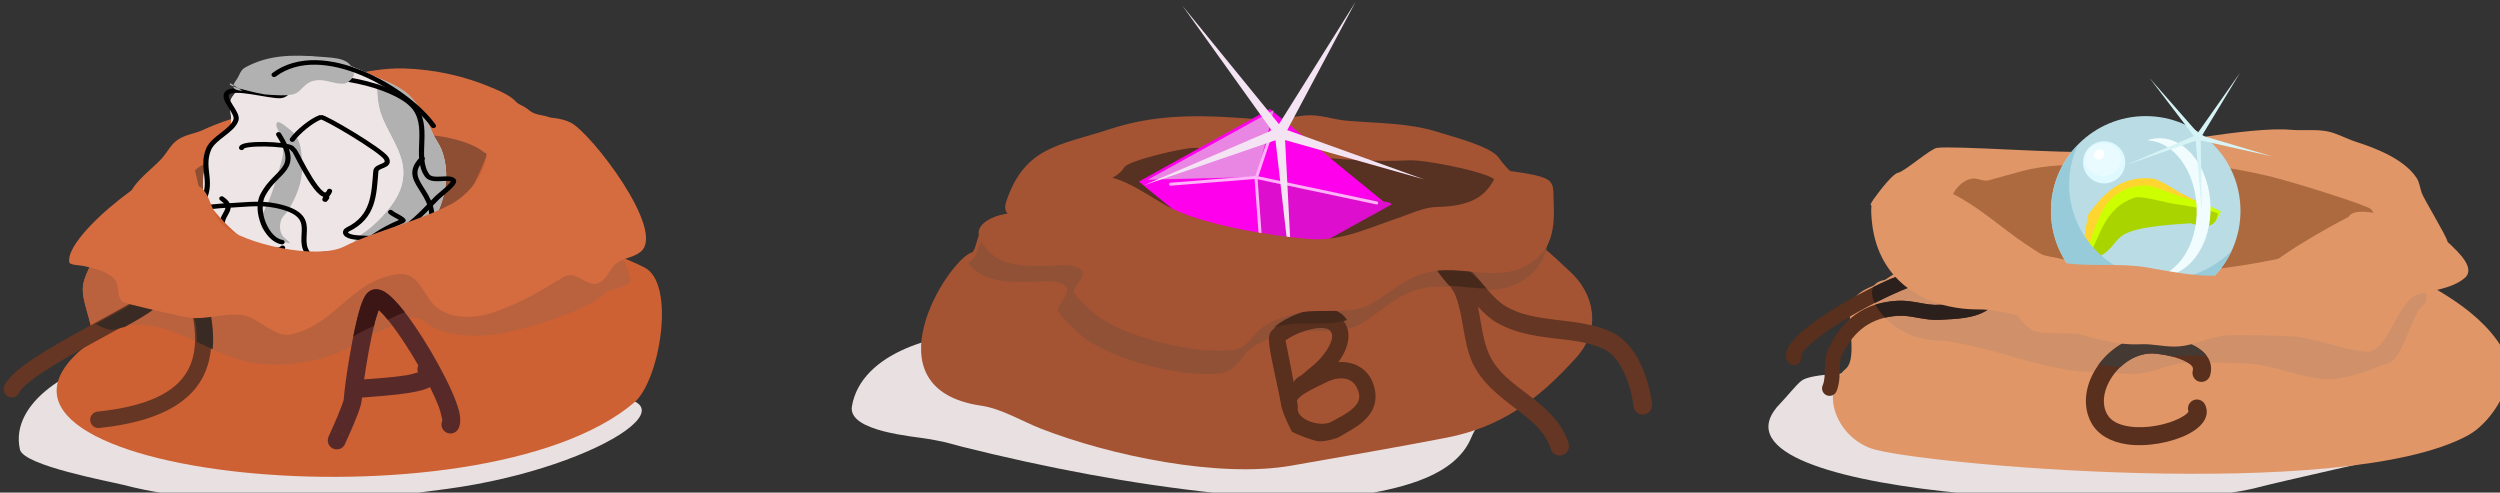 <?xml version="1.0" encoding="UTF-8" standalone="no"?>
<!-- Created with Inkscape (http://www.inkscape.org/) -->

<svg
   width="220.48mm"
   height="43.443mm"
   viewBox="0 0 220.48 43.443"
   version="1.1"
   id="svg2136"
   inkscape:version="1.1.1 (3bf5ae0d25, 2021-09-20)"
   sodipodi:docname="2022-CH-14_explanation3.svg"
   xmlns:inkscape="http://www.inkscape.org/namespaces/inkscape"
   xmlns:sodipodi="http://sodipodi.sourceforge.net/DTD/sodipodi-0.dtd"
   xmlns="http://www.w3.org/2000/svg"
   xmlns:svg="http://www.w3.org/2000/svg">
  <rect x="0" y="0" width="220.48" height="43.443" fill="#333333" stroke="none"/>
  <sodipodi:namedview
     id="namedview2138"
     pagecolor="#ffffff"
     bordercolor="#666666"
     borderopacity="1.0"
     inkscape:pageshadow="2"
     inkscape:pageopacity="0.0"
     inkscape:pagecheckerboard="0"
     inkscape:document-units="mm"
     showgrid="false"
     fit-margin-top="0"
     fit-margin-left="0"
     fit-margin-right="0"
     fit-margin-bottom="0"
     inkscape:zoom="1.3273709"
     inkscape:cx="248.23506"
     inkscape:cy="-89.274219"
     inkscape:window-width="1920"
     inkscape:window-height="1137"
     inkscape:window-x="-8"
     inkscape:window-y="-8"
     inkscape:window-maximized="1"
     inkscape:current-layer="g1695"
     inkscape:snap-global="false" />
  <defs
     id="defs2133">
    <clipPath
       id="_clip1">
      <path
         d="m 935.108,1259.65 c 6.187,4.98 28.699,-17.26 38.665,19.4 -2.172,2.54 -7.04,2.47 -8.322,3.75 -6.054,6.06 -27.005,12.32 -35.626,13.76 -6.526,1.09 -17.974,1.07 -23.633,-3.18 -3.897,-2.92 -5.056,-2.99 -11.106,0.03 -3.161,1.58 -8.859,3.7 -12.383,6.05 -8.929,5.95 -22.839,8.15 -33.12,7 -16.523,-1.83 -30.402,-17.49 -47.971,-11.64 -2.446,0.82 -5.67,-1.48 -8.033,-2.32 -0.933,-4.03 -2.821,-8.57 -2.196,-12.32 0.753,-4.52 5.086,-11.62 10.024,-18.1 4.975,2.37 9.732,5.58 15.02,6.64 6.29,1.26 13.37,-1.56 19.4,-0.35 4.332,0.87 7.989,3.69 12.345,4.23 2.052,0.26 4.256,-0.58 6.433,-1.35 16.433,8.04 35.48,7.12 50.675,-4.71 2.943,-0.38 5.893,-0.72 8.853,-0.99 5.604,-0.51 13.177,-3.21 20.975,-5.9 z"
         id="path529" />
    </clipPath>
    <clipPath
       id="_clip2">
      <path
         d="m 1181.88,1435.71 c 0.11,-4.41 -0.77,-9.13 -2.04,-13.93 -0.4,-1.46 0.48,-2.96 1.94,-3.35 1.47,-0.39 2.97,0.48 3.36,1.94 1.64,6.16 2.56,12.23 2.03,17.81 -1.76,-0.81 -3.53,-1.65 -5.29,-2.47 z m -33.69,-5.89 c 5.37,-2.93 10.31,-5.6 13.58,-7.62 1.14,-0.71 2.29,-1.58 2.78,-1.97 0.22,-0.67 0.7,-1.25 1.37,-1.6 1.35,-0.69 3,-0.14 3.69,1.21 0.4,0.78 0.54,1.77 -0.05,2.91 -0.44,0.85 -2.12,2.39 -4.91,4.11 -1.8,1.12 -4.13,2.44 -6.75,3.9 -1.01,0.2 -2.02,0.47 -3.05,0.81 -2,0.67 -4.51,-0.75 -6.66,-1.75 z"
         id="path546" />
    </clipPath>
    <clipPath
       id="_clip3">
      <path
         d="m 869.793,1304.92 c 5.248,-4.35 13.27,-11.03 16.88,-14.28 0.742,-1.1 1.453,-1.87 2.039,-2.29 0.781,-0.57 1.535,-0.75 2.169,-0.75 0.755,0.02 1.272,0.31 1.643,0.65 0.38,0.34 0.656,0.77 0.776,1.33 0.076,0.36 0.132,0.89 -0.156,1.54 -0.059,0.14 -0.346,0.65 -1.021,1.3 -0.312,0.3 -0.765,0.72 -1.331,1.24 -0.401,0.62 -0.891,1.43 -1.349,2.3 -2.39,1.08 -4.871,2.26 -6.74,3.5 -3.663,2.44 -8.164,4.25 -12.91,5.46 z"
         id="path567" />
    </clipPath>
    <clipPath
       id="clipPath2103">
      <path
         d="m 935.108,1259.65 c 6.187,4.98 28.699,-17.26 38.665,19.4 -2.172,2.54 -7.04,2.47 -8.322,3.75 -6.054,6.06 -27.005,12.32 -35.626,13.76 -6.526,1.09 -17.974,1.07 -23.633,-3.18 -3.897,-2.92 -5.056,-2.99 -11.106,0.03 -3.161,1.58 -8.859,3.7 -12.383,6.05 -8.929,5.95 -22.839,8.15 -33.12,7 -16.523,-1.83 -30.402,-17.49 -47.971,-11.64 -2.446,0.82 -5.67,-1.48 -8.033,-2.32 -0.933,-4.03 -2.821,-8.57 -2.196,-12.32 0.753,-4.52 5.086,-11.62 10.024,-18.1 4.975,2.37 9.732,5.58 15.02,6.64 6.29,1.26 13.37,-1.56 19.4,-0.35 4.332,0.87 7.989,3.69 12.345,4.23 2.052,0.26 4.256,-0.58 6.433,-1.35 16.433,8.04 35.48,7.12 50.675,-4.71 2.943,-0.38 5.893,-0.72 8.853,-0.99 5.604,-0.51 13.177,-3.21 20.975,-5.9 z"
         id="path2101" />
    </clipPath>
    <clipPath
       id="clipPath2127">
      <path
         d="m 869.793,1304.92 c 5.248,-4.35 13.27,-11.03 16.88,-14.28 0.742,-1.1 1.453,-1.87 2.039,-2.29 0.781,-0.57 1.535,-0.75 2.169,-0.75 0.755,0.02 1.272,0.31 1.643,0.65 0.38,0.34 0.656,0.77 0.776,1.33 0.076,0.36 0.132,0.89 -0.156,1.54 -0.059,0.14 -0.346,0.65 -1.021,1.3 -0.312,0.3 -0.765,0.72 -1.331,1.24 -0.401,0.62 -0.891,1.43 -1.349,2.3 -2.39,1.08 -4.871,2.26 -6.74,3.5 -3.663,2.44 -8.164,4.25 -12.91,5.46 z"
         id="path2125" />
    </clipPath>
    <clipPath
       id="_clip1-2">
      <path
         d="m 935.108,1259.65 c 6.187,4.98 28.699,-17.26 38.665,19.4 -2.172,2.54 -7.04,2.47 -8.322,3.75 -6.054,6.06 -27.005,12.32 -35.626,13.76 -6.526,1.09 -17.974,1.07 -23.633,-3.18 -3.897,-2.92 -5.056,-2.99 -11.106,0.03 -3.161,1.58 -8.859,3.7 -12.383,6.05 -8.929,5.95 -22.839,8.15 -33.12,7 -16.523,-1.83 -30.402,-17.49 -47.971,-11.64 -2.446,0.82 -5.67,-1.48 -8.033,-2.32 -0.933,-4.03 -2.821,-8.57 -2.196,-12.32 0.753,-4.52 5.086,-11.62 10.024,-18.1 4.975,2.37 9.732,5.58 15.02,6.64 6.29,1.26 13.37,-1.56 19.4,-0.35 4.332,0.87 7.989,3.69 12.345,4.23 2.052,0.26 4.256,-0.58 6.433,-1.35 16.433,8.04 35.48,7.12 50.675,-4.71 2.943,-0.38 5.893,-0.72 8.853,-0.99 5.604,-0.51 13.177,-3.21 20.975,-5.9 z"
         id="path2691" />
    </clipPath>
    <clipPath
       id="_clip2-9">
      <path
         d="m 1181.88,1435.71 c 0.11,-4.41 -0.77,-9.13 -2.04,-13.93 -0.4,-1.46 0.48,-2.96 1.94,-3.35 1.47,-0.39 2.97,0.48 3.36,1.94 1.64,6.16 2.56,12.23 2.03,17.81 -1.76,-0.81 -3.53,-1.65 -5.29,-2.47 z m -33.69,-5.89 c 5.37,-2.93 10.31,-5.6 13.58,-7.62 1.14,-0.71 2.29,-1.58 2.78,-1.97 0.22,-0.67 0.7,-1.25 1.37,-1.6 1.35,-0.69 3,-0.14 3.69,1.21 0.4,0.78 0.54,1.77 -0.05,2.91 -0.44,0.85 -2.12,2.39 -4.91,4.11 -1.8,1.12 -4.13,2.44 -6.75,3.9 -1.01,0.2 -2.02,0.47 -3.05,0.81 -2,0.67 -4.51,-0.75 -6.66,-1.75 z"
         id="path2712" />
    </clipPath>
  </defs>
  <g
     inkscape:label="Ebene 1"
     inkscape:groupmode="layer"
     id="layer1"
     transform="translate(32.502,-3.394)">
    <g
       clip-path="url(#_clip1)"
       id="g536"
       transform="matrix(0.265,0,0,0.265,-234.883,-310.741)"
       style="clip-rule:evenodd;fill-rule:evenodd;stroke-linecap:round;stroke-linejoin:round;stroke-miterlimit:1.5" />
    <g
       clip-path="url(#_clip3)"
       id="g574"
       transform="matrix(0.265,0,0,0.265,-234.883,-310.741)"
       style="clip-rule:evenodd;fill-rule:evenodd;stroke-linecap:round;stroke-linejoin:round;stroke-miterlimit:1.5">
      <g
         transform="translate(914.58,502.466)"
         id="g572" />
    </g>
    <g
       id="g2072"
       transform="translate(42.197,-140.479)">
      <g
         transform="matrix(0.3,0,0,0.3,-290.086,-258.846)"
         id="g2464"
         style="clip-rule:evenodd;fill-rule:evenodd;stroke-linecap:round;stroke-linejoin:round;stroke-miterlimit:1.5">
        <path
           d="m 1157.4,1464.2 c 0.5,-0.21 2.06,-0.83 2.58,-1.18 1.19,-0.79 -2.88,0.61 -4.05,1.45 -2.8,1.99 -4.15,3.42 -5.5,6.65 -4.65,11.16 -20.15,14.59 -30.97,16.5 -14.35,2.53 -29.61,1.25 -43.98,-0.29 -25.24,-2.7 -50.06,-7.45 -74.67,-13.6 -1.838,-0.46 -3.65,-1.03 -5.498,-1.45 -1.531,-0.35 -3.087,-0.58 -4.63,-0.87 -3.871,-0.72 -23.524,-2.11 -22.284,-9.55 2.672,-16.03 25.989,-22.06 39.652,-21.41 32.65,1.55 65.43,4.58 97.81,8.39 11.9,1.4 23.52,-1.65 35.31,-0.58 6.22,0.57 14.29,1.09 19.1,5.21 1.12,0.96 4.42,2.95 3.76,4.92 -0.81,2.45 -3.69,4.56 -5.5,6.37 z"
           style="fill:#e9e1e1"
           id="path2462" />
      </g>
      <g
         transform="matrix(0.3,0,0,0.334,-295.264,-304.685)"
         id="g2468"
         style="clip-rule:evenodd;fill-rule:evenodd;stroke-linecap:round;stroke-linejoin:round;stroke-miterlimit:1.5">
        <path
           d="m 1180.7,1405.37 c 2.17,-0.48 4.96,0.83 7.68,2.66 3.16,2.12 6.23,4.94 8.15,6.47 7.57,6.06 9.45,15.51 2.13,22.83 -11.67,11.67 -22.6,18.47 -38,21.19 -13.26,2.34 -32.6,5.33 -45.84,7.42 -21.28,3.36 -53.27,-2.65 -73.52,-9.74 -5.77,-2.02 -11.59,-5.29 -17.65,-6.09 -33.938,-4.44 -9.82,-38.38 -2.74,-40.48 1.15,-0.34 1.54,-4.42 2.43,-4.87 2.8,-1.39 8.13,-0.3 11.27,-0.3 -0.21,5.81 128.43,4.82 146.09,0.91 z"
           style="fill:#a55433"
           id="path2466" />
      </g>
      <g
         transform="matrix(0.307,0,0,0.326,-302.143,-293.045)"
         id="g2472"
         style="clip-rule:evenodd;fill-rule:evenodd;stroke-linecap:round;stroke-linejoin:round;stroke-miterlimit:1.5">
        <path
           d="m 1018.98,1411.39 c 0.72,-0.51 1.39,-1.08 1.93,-1.76 0.75,-0.93 1.54,-4.42 2.43,-4.87 2.8,-1.39 8.13,-0.3 11.27,-0.3 -0.12,3.23 39.69,4.36 78.05,4.05 0.46,0.04 0.91,0.08 1.34,0.11 2.22,0.17 4.35,0.08 6.43,-0.19 27.69,-0.37 53.11,-1.47 60.27,-3.06 1.38,-0.3 3,0.11 4.7,0.92 -0.83,4.1 -2.63,6.49 -5.04,8.42 -10.07,8.05 -21.65,0.68 -32.57,3.96 -6.53,1.95 -10.12,5.86 -15.83,9.13 -5.94,3.39 -15.53,0.91 -22.22,2.74 -3.06,0.83 -6.85,2.11 -9.43,3.95 -3.1,2.21 -4.36,6.1 -8.53,6.7 -10.48,1.5 -31.38,-3.45 -40.17,-10.05 -1.46,-1.09 -5.93,-5.14 -6.7,-6.69 -0.78,-1.56 3.91,-4.92 2.13,-6.7 -2.23,-2.23 -8.23,-1.21 -10.96,-1.21 -7.34,0 -13.24,-0.39 -17.1,-5.15 z"
           style="fill:#915137"
           id="path2470" />
      </g>
      <g
         transform="matrix(0.305,0,0,0.3,-302.159,-255.684)"
         id="g2476"
         style="clip-rule:evenodd;fill-rule:evenodd;stroke-linecap:round;stroke-linejoin:round;stroke-miterlimit:1.5">
        <path
           d="m 1189.52,1392.86 c -3.29,0.19 -0.41,-2.19 -1.82,-4.53 -2.22,-3.71 -6.07,-6.38 -8.52,-10.05 -2.31,-3.46 -13.61,-6.26 -17.65,-7.61 -8.15,-2.71 -18.04,-2.58 -26.48,-3.34 -4.02,-0.37 -7.71,-1.91 -11.87,-1.53 -4.28,0.39 -7.96,1.6 -12.48,1.22 -15.22,-1.27 -29.26,-2.12 -43.83,2.74 -14.73,4.91 -24.72,5.06 -30.13,21.31 -2.64,7.92 12.09,3.54 14.3,2.43 1.24,-0.62 2.46,-1.83 3.96,-2.13 1.21,-0.24 4.01,-0.29 5.17,0 4.06,1.01 6.17,8.26 10.35,10.35 7.25,3.62 15.23,5.48 23.13,7.3 10.24,2.37 23.93,2.48 34.4,1.53 8.75,-0.8 17.11,-5.18 25.87,-5.18 8.63,0 16.22,-9.07 23.74,-10.96 2.6,-0.64 14.02,-2.74 11.26,-1.82"
           style="fill:#a55433"
           id="path2474" />
      </g>
      <g
         transform="matrix(0.3,0,0,0.3,-295.264,-256.66)"
         id="g2480"
         style="clip-rule:evenodd;fill-rule:evenodd;stroke-linecap:round;stroke-linejoin:round;stroke-miterlimit:1.5">
        <path
           d="m 1174.74,1388.42 c 0.9,-2.05 -20.09,-6.46 -25.39,-6.18 -20.91,1.1 -42.36,-3.65 -63.31,-3.65 -3.06,0 -19.36,3.73 -20.39,5.78 -1.86,3.72 -12.27,6.05 -10.59,9.66 12.87,27.64 109.22,28.35 119.68,-5.61 z"
           style="fill:#573223"
           id="path2478" />
      </g>
      <g
         id="g2226"
         transform="translate(-42.53,141.604)">
        <g
           transform="matrix(0.035,-0.392,0.392,0.035,-104.666,125.403)"
           id="g511"
           style="clip-rule:evenodd;fill-rule:evenodd;stroke-linecap:round;stroke-linejoin:round;stroke-miterlimit:1.5">
          <path
             d="m 310.176,413.462 18.83,27.81 -18.83,27.81 -18.83,-27.81 z"
             style="fill:#ff00ec"
             id="path509" />
        </g>
        <g
           transform="matrix(0.024,-0.264,0.264,0.024,-38.035,91.602)"
           id="g515"
           style="clip-rule:evenodd;fill-rule:evenodd;stroke-linecap:round;stroke-linejoin:round;stroke-miterlimit:1.5">
          <path
             d="m 312.651,377.24 26.825,39.618 -22.633,-3.649 z"
             style="fill:#e985e2"
             id="path513" />
        </g>
        <g
           transform="matrix(0.024,-0.264,0.264,0.024,-38.035,91.602)"
           id="g519"
           style="clip-rule:evenodd;fill-rule:evenodd;stroke-linecap:round;stroke-linejoin:round;stroke-miterlimit:1.5">
          <path
             d="m 312.38,458.027 -0.541,0.799 -27.584,-40.739 31.554,-4.855 z"
             style="fill:#dd0ecd"
             id="path517" />
        </g>
        <g
           transform="matrix(0.024,-0.264,0.264,0.024,-38.035,91.602)"
           id="g523"
           style="clip-rule:evenodd;fill-rule:evenodd;stroke-linecap:round;stroke-linejoin:round;stroke-miterlimit:1.5">
          <path
             d="m 316.082,412.591 -26.293,4.35 c -0.273,0.045 -0.457,0.302 -0.412,0.575 0.045,0.272 0.303,0.456 0.575,0.411 l 26.151,-4.326 -4.76,40.118 c -0.033,0.274 0.163,0.522 0.437,0.555 0.275,0.033 0.523,-0.164 0.556,-0.438 l 4.754,-40.067 17.663,4.152 c 0.269,0.063 0.538,-0.104 0.601,-0.373 0.063,-0.268 -0.104,-0.538 -0.372,-0.601 l -17.858,-4.197 -4.792,-27.929 c -0.046,-0.272 -0.305,-0.455 -0.577,-0.409 -0.272,0.047 -0.455,0.306 -0.408,0.578 z"
             style="fill:#ffb1f9"
             id="path521" />
        </g>
        <g
           transform="matrix(-0.314,-0.815,0.662,-0.255,-141.597,346.094)"
           id="g561"
           style="clip-rule:evenodd;fill-rule:evenodd;stroke-linecap:round;stroke-linejoin:round;stroke-miterlimit:1.5">
          <path
             d="m 263.337,442.554 0.532,17.322 15.018,-4.792 -14.689,5.914 8.75,14.362 -9.611,-13.668 -9.61,13.668 8.75,-14.362 -14.689,-5.914 15.018,4.792 z"
             style="fill:#f4e4f3"
             id="path559" />
        </g>
      </g>
      <g
         transform="matrix(0.316,0,0,0.319,-315.26,-285.161)"
         id="g2513"
         style="clip-rule:evenodd;fill-rule:evenodd;stroke-linecap:round;stroke-linejoin:round;stroke-miterlimit:1.5">
        <path
           d="m 1173.75,1429.71 c 1.57,1.69 3.25,3.26 5.09,4.33 4.99,2.91 10.5,3.76 16.01,4.42 4.88,0.57 9.77,0.97 14.16,3.04 1.87,0.88 3.37,2.64 4.58,4.68 2.04,3.45 3.22,7.76 3.55,11.05 0.15,1.41 1.42,2.45 2.85,2.31 1.43,-0.14 2.47,-1.4 2.33,-2.82 -0.39,-3.92 -1.81,-9.03 -4.24,-13.14 -1.78,-3 -4.09,-5.45 -6.84,-6.74 -4.9,-2.31 -10.33,-2.86 -15.77,-3.5 -4.81,-0.57 -9.64,-1.21 -13.99,-3.74 -3.31,-1.93 -5.94,-5.78 -8.43,-8.54 -1.27,-1.42 -5.56,-5.26 -7.6,-6.76 -1.12,-0.82 -2.06,-1.06 -2.37,-1.08 -1.43,-0.08 -2.19,0.66 -2.6,1.59 -0.17,0.4 -0.46,1.2 0.1,2.32 0.98,1.96 2.48,3.59 3.98,5.28 1.15,1.3 2.32,2.63 2.99,4.39 2.21,5.75 2.06,12.67 4.58,18.23 2.59,5.7 7.5,9.36 12.32,13.01 4.05,3.05 8.05,6.06 9.62,11.02 0.43,1.35 1.89,2.11 3.26,1.68 1.37,-0.42 2.13,-1.87 1.71,-3.23 -1.91,-6.01 -6.53,-9.86 -11.43,-13.57 -4.14,-3.13 -8.51,-6.13 -10.73,-11.03 -1.82,-4 -2.21,-8.73 -3.13,-13.2 z"
           style="fill:#653623"
           id="path2511" />
      </g>
      <g
         transform="matrix(0.3,0,0,0.3,-295.264,-256.66)"
         id="g2517"
         style="clip-rule:evenodd;fill-rule:evenodd;stroke-linecap:round;stroke-linejoin:round;stroke-miterlimit:1.5">
        <path
           d="m 1161.21,1419.07 c -1.47,-1.67 -2.9,-3.31 -3.86,-5.25 -0.59,-1.19 -0.29,-2.05 -0.11,-2.48 0.43,-0.99 1.23,-1.77 2.74,-1.69 0.33,0.02 1.32,0.28 2.5,1.16 2.15,1.59 6.67,5.68 8.02,7.19 0.53,0.59 1.07,1.24 1.62,1.9 -3.59,0.01 -7.25,-0.58 -10.91,-0.83 z"
           style="fill:#47291c"
           id="path2515" />
      </g>
      <g
         transform="matrix(0.24,0,0,0.247,-84.015,-110.636)"
         id="g2521"
         style="clip-rule:evenodd;fill-rule:evenodd;stroke-linecap:round;stroke-linejoin:round;stroke-miterlimit:1.5">
        <path
           d="m 513.723,1184.55 c 0.997,0.82 8.408,3.48 9.996,3.45 2.723,-0.05 6.257,-1 7.448,-1.72 2.518,-1.51 5.91,-3.13 8.493,-5.34 3.269,-2.79 5.367,-6.4 4.369,-11.39 -1.44,-7.2 -7.254,-10.2 -13.368,-9.89 1.066,-1.44 1.999,-2.98 2.642,-4.52 1.647,-3.96 1.516,-7.91 -1.558,-10.99 -2.423,-2.42 -6.612,-3.09 -11.135,-2.31 -5.815,1.01 -12.097,4.23 -14.397,6.53 -0.392,0.39 -0.807,1 -0.993,1.92 -0.127,0.63 -0.155,1.66 -0.014,2.98 0.561,5.25 3.712,17.14 4.369,21.74 0.365,2.55 4.268,10.58 4.148,9.54 z m 2.001,-8.8 c -0.948,4.62 8.639,7.34 12.396,5.22 2.602,-1.47 5.318,-2.61 7.645,-4.59 1.642,-1.4 3.026,-3.18 2.381,-5.65 -1.984,-7.61 -9.759,-5.06 -12.094,-3.76 -1.14,0.64 -11.852,4.94 -10.537,7.19 0.196,0.34 0.127,0.93 0.209,1.59 z m 1.31,-11.37 c 1.286,-1.08 2.95,-2.47 3.359,-2.76 2.226,-1.59 5.859,-5.16 7.371,-8.79 0.659,-1.58 0.969,-3.2 -0.262,-4.43 -0.487,-0.49 -1.189,-0.7 -1.966,-0.81 -1.181,-0.17 -2.521,-0.08 -3.902,0.16 -3.955,0.69 -8.252,2.56 -10.426,4.21 0.396,1.9 1.866,9 3.004,14.91 0.097,-0.22 0.225,-0.45 0.392,-0.67 0.298,-0.4 0.973,-1.02 1.989,-1.58 0.138,-0.08 0.285,-0.16 0.441,-0.24 z"
           style="fill:#592f1d"
           id="path2519" />
      </g>
      <path
         d="m 37.655,172.769 c 0.003,-0.003 0.007,-0.008 0.01,-0.011 0.553,-0.566 2.063,-1.363 3.46,-1.611 1.087,-0.193 2.094,-0.026 2.677,0.572 0.118,0.122 0.217,0.249 0.3,0.378 -1.809,0.59 -4.28,0.04 -6.072,0.558 -0.122,0.034 -0.247,0.074 -0.375,0.114 z"
         style="clip-rule:evenodd;fill:#47291c;fill-rule:evenodd;stroke-width:0.265;stroke-linecap:round;stroke-linejoin:round;stroke-miterlimit:1.5"
         id="path2523" />
      <g
         transform="matrix(0.3,0,0,0.3,-295.264,-256.66)"
         id="g2527"
         style="clip-rule:evenodd;fill-rule:evenodd;stroke-linecap:round;stroke-linejoin:round;stroke-miterlimit:1.5">
        <path
           d="m 1157.88,1395.94 c 9.42,-0.16 13.12,-3.11 15.17,-5.88 1.98,-2.69 2.4,-5.21 4.95,-4.85 15.48,2.15 13.63,2.73 13.97,9.81 0.45,9.51 -1.8,13.5 -5.48,16.44 -10.07,8.05 -21.65,0.68 -32.57,3.96 -6.53,1.95 -10.12,5.86 -15.83,9.13 -5.94,3.39 -15.53,0.91 -22.22,2.74 -3.06,0.83 -6.85,2.11 -9.43,3.95 -3.1,2.21 -4.36,6.11 -8.53,6.7 -10.48,1.5 -31.37,-3.45 -40.17,-10.05 -1.46,-1.09 -5.92,-5.14 -6.7,-6.69 -0.78,-1.56 3.91,-4.92 2.13,-6.7 -2.23,-2.23 -8.23,-1.21 -10.96,-1.21 -8.57,0 -15.17,-0.53 -18.87,-7.92 -1.94,-3.89 2.93,-6.28 5.79,-7 5.94,-1.48 11.24,-2.27 17.04,-5.17 3.72,-1.86 7.95,-5.39 12.18,-6.09 6.11,-1.02 15.57,6.42 21,9.13 10.09,5.05 29.51,8.26 40.78,9.13 9.43,0.73 17.41,-3.26 25.88,-6.09 3.9,-1.3 7.57,-3.27 11.87,-3.34 z"
           style="fill:#a55433"
           id="path2525" />
      </g>
    </g>
    <g
       id="g2051"
       transform="translate(43.408,-140.481)">
      <g
         transform="matrix(0.226,0,0,0.265,-296.232,-215.58)"
         id="g2166"
         style="clip-rule:evenodd;fill-rule:evenodd;stroke-linecap:round;stroke-linejoin:round;stroke-miterlimit:1.5">
        <path
           d="m 1910.74,1507.88 c 0,0 -48.21,9.25 -54.44,10.69 -42.34,9.79 -222.97,3.25 -186.49,-28.07 2.34,-2.01 5.94,-6 8.12,-7.39 14.43,-9.18 215.02,9.1 219.35,12.19 4.43,3.16 17.58,8.45 13.46,12.58 z"
           style="fill:#e9e1e1"
           id="path2164" />
      </g>
      <g
         transform="matrix(0.265,0,0,0.265,-371.752,-213.927)"
         id="g2170"
         style="clip-rule:evenodd;fill-rule:evenodd;stroke-linecap:round;stroke-linejoin:round;stroke-miterlimit:1.5">
        <path
           d="m 1921.08,1428.62 c 2.31,-1.57 10.54,5.14 9.82,1.89 -0.41,-1.86 -7.83,-14.11 -8.53,-16.01 -0.63,-1.7 -0.74,-3.59 -1.77,-5.14 -4.18,-6.27 -13.64,-9.89 -20.4,-12.06 -3.08,-1 -6.06,-2.74 -9.22,-3.38 -4,-0.79 -8.19,-0.17 -12.24,-0.53 -13.8,-1.22 -45.65,5.63 -64.9,7.25 -9.51,0.8 -47.69,-2.08 -52.88,-1.22 -2.26,0.38 -10.68,7.83 -12.9,8.27 -2.27,0.45 -8.73,9.39 -9.15,10.49 -1.47,3.92 178.98,47.2 182.17,10.44 z"
           style="fill:#e09667"
           id="path2168" />
      </g>
      <g
         transform="matrix(0.265,0,0,0.265,-371.752,-213.927)"
         id="g2174"
         style="clip-rule:evenodd;fill-rule:evenodd;stroke-linecap:round;stroke-linejoin:round;stroke-miterlimit:1.5">
        <path
           d="m 1891.23,1430 c 0.89,0 4.15,3 5.29,3.52 4.5,2.08 9.51,2.46 14.09,4.58 14.54,6.76 32.41,15.54 39.8,30.29 4.01,8.01 -4.25,22.05 -12.55,26.62 -41.28,22.76 -185.1,9.43 -198.87,4.39 -11.87,-4.35 -16.88,-19.25 -8.38,-26.43 4.51,-3.81 -0.57,-18.35 2.46,-22.89 2.59,-3.89 7.05,-4.5 10.57,-6.7 13.13,-8.2 20.99,-16.2 38.04,-16.2 0,0 108.58,2.82 109.55,2.82 z"
           style="fill:#e09667"
           id="path2172" />
      </g>
      <g
         transform="matrix(0.265,0,0,0.265,-371.752,-213.927)"
         id="g2178"
         style="clip-rule:evenodd;fill-rule:evenodd;stroke-linecap:round;stroke-linejoin:round;stroke-miterlimit:1.5">
        <path
           d="m 1905.51,1419.84 c -1.15,-1.32 -26.65,-9.31 -34.25,-11.09 -14.8,-3.45 -30.21,-5.41 -45.44,-4.99 -4.01,0.11 -7.91,0.94 -11.94,1.07 -8.48,0.27 -16.25,0.09 -24.59,2.32 -3.69,0.98 -7.37,2.04 -11.05,3.03 -2,0.53 -3.54,-0.82 -5.52,-0.54 -3.42,0.49 -6.33,3.93 -7.13,7.13 -0.31,1.23 1.17,3.78 1.6,4.99 3.63,9.97 15.91,10.34 24.95,12.47 4.26,1 8.56,1.7 12.83,2.67 3.03,0.69 6.21,1.07 9.09,2.32 17.45,7.56 102.63,-6.65 91.45,-19.38 z"
           style="fill:#ad6a3f"
           id="path2176" />
      </g>
      <g
         transform="matrix(0.265,0,0,0.265,-371.752,-213.927)"
         id="g2232"
         style="clip-rule:evenodd;fill-rule:evenodd;stroke-linecap:round;stroke-linejoin:round;stroke-miterlimit:1.5">
        <path
           d="m 1887.17,1429.9 c 2.5,0.06 3.95,0.1 4.06,0.1 0.89,0 4.15,3 5.29,3.52 4.5,2.08 9.51,2.46 14.09,4.58 2.95,1.38 6.05,2.83 9.17,4.41 2.55,2.6 6.02,6.72 2.98,9.33 -4.25,3.64 -6.47,17.68 -11.56,19.27 -6.56,2.05 -14.15,5.78 -21.13,5.28 -8.01,-0.57 -15.12,-3.96 -22.9,-4.93 -4.03,-0.5 -22.3,-0.86 -25.36,-0.35 -4.89,0.81 -9.13,3.11 -14.09,3.52 -4.43,0.37 -8.56,-0.94 -13.03,-0.7 -16.7,0.88 -37.41,-9.73 -54.32,-10.46 -16.43,-0.71 -27.41,-18.71 -16.73,-20.09 8.74,-1.12 13.24,-9.27 19.98,-12.37 4.45,3.27 8.75,6.76 12.95,9.56 3.87,2.58 12.59,19.29 17.33,19.97 8.88,1.27 18.23,-0.07 27.13,1.41 7.72,1.29 14.46,2.82 22.54,2.82 3.44,0 0.86,-4.81 4.96,-4.24 13.84,1.92 39.71,-22.92 35.61,-29.04 0.46,-0.9 1.53,-1.4 3.03,-1.59 z"
           style="fill:#d0916a"
           id="path2230" />
      </g>
      <g
         transform="matrix(0.265,0,0,0.265,-371.752,-213.927)"
         id="g2236"
         style="clip-rule:evenodd;fill-rule:evenodd;stroke-linecap:round;stroke-linejoin:round;stroke-miterlimit:1.5">
        <path
           d="m 1715.77,1468.51 c 0.09,-0.19 0.38,-0.8 0.69,-1.22 0.95,-1.25 2.48,-2.68 4.41,-4.22 9.61,-7.69 28.85,-17.74 41.93,-20.9 0.32,0.15 1.44,0.68 2.25,1.22 2.62,1.76 5.83,4.62 7.78,6.73 l 0.1,0.13 c -3.47,1.34 -7.69,1.18 -11.31,1.39 -2.13,0.13 -4.2,-0.26 -6.27,-0.63 -2.45,-0.44 -4.9,-0.86 -7.44,-0.72 -11.18,0.62 -18.13,6.04 -22.95,15.67 -1.04,2.08 -1.2,4.56 -1.27,7.11 -0.05,1.84 -0.02,3.74 -0.72,5.38 -0.55,1.27 0.04,2.74 1.31,3.29 1.27,0.54 2.74,-0.05 3.28,-1.32 0.95,-2.22 1.06,-4.74 1.13,-7.22 0.04,-1.79 0.01,-3.55 0.74,-5 3.95,-7.9 9.59,-12.41 18.76,-12.91 2.14,-0.12 4.21,0.27 6.28,0.64 2.46,0.44 4.91,0.86 7.44,0.71 5.23,-0.31 11.44,-0.34 15.92,-3.32 0.66,-0.44 1.08,-1.08 1.18,-1.97 0.05,-0.55 -0.2,-1.81 -1.32,-3.23 -1.94,-2.48 -6.85,-6.99 -10.45,-9.28 -1.31,-0.83 -2.5,-1.37 -3.38,-1.58 -0.74,-0.17 -1.38,-0.16 -1.9,-0.04 -15.7,3.69 -40.16,17.13 -48.06,25.39 -1.44,1.52 -2.39,2.93 -2.82,4.1 -0.48,1.32 -0.43,2.48 -0.02,3.47 0.53,1.27 2,1.87 3.27,1.34 1.19,-0.5 1.79,-1.81 1.44,-3.01 z"
           style="fill:#592f1d"
           id="path2234" />
      </g>
      <g
         transform="matrix(0.265,0,0,0.265,-371.752,-213.927)"
         id="g2240"
         style="clip-rule:evenodd;fill-rule:evenodd;stroke-linecap:round;stroke-linejoin:round;stroke-miterlimit:1.5">
        <path
           d="m 1749.87,1441.21 c 4.29,-1.73 8.43,-3.12 12.09,-3.99 0.52,-0.12 1.16,-0.13 1.9,0.04 0.88,0.21 2.07,0.75 3.38,1.58 3.6,2.29 8.51,6.8 10.45,9.28 1.12,1.42 1.37,2.68 1.32,3.23 -0.1,0.89 -0.52,1.53 -1.18,1.97 -4.48,2.98 -10.69,3.01 -15.92,3.32 -2.53,0.15 -4.98,-0.27 -7.44,-0.71 -2.07,-0.37 -4.14,-0.76 -6.28,-0.64 -1.59,0.08 -3.07,0.29 -4.46,0.62 -1.37,-1.42 -2.46,-2.9 -3.2,-4.34 2.24,-0.7 4.69,-1.13 7.38,-1.28 2.54,-0.14 4.99,0.28 7.44,0.72 2.07,0.37 4.14,0.76 6.27,0.63 3.62,-0.21 7.84,-0.05 11.31,-1.39 l -0.1,-0.13 c -1.95,-2.11 -5.16,-4.97 -7.78,-6.73 -0.81,-0.54 -1.93,-1.07 -2.25,-1.22 -6.62,1.59 -14.8,4.95 -22.52,8.88 -0.93,-2.02 -1.15,-3.9 -0.5,-5.3 1.96,-0.97 3.93,-1.9 5.89,-2.77 1.52,-0.4 2.9,-1.02 4.2,-1.77 z"
           style="fill:#2c201c"
           id="path2238" />
      </g>
      <path
         d="m 117.098,180.18 c -0.024,0.034 -0.066,0.093 -0.103,0.127 -0.164,0.164 -0.398,0.312 -0.675,0.455 -1.141,0.577 -2.958,0.95 -4.459,0.722 -0.842,-0.127 -1.593,-0.431 -1.951,-1.101 -0.464,-0.868 -0.307,-1.905 0.174,-2.82 0.769,-1.466 2.386,-2.672 4.102,-2.5 0.677,0.066 1.98,0.28 2.818,0.786 0.294,0.177 0.564,0.373 0.473,0.699 -0.117,0.423 0.131,0.863 0.553,0.979 0.422,0.116 0.86,-0.132 0.977,-0.553 0.296,-1.066 -0.224,-1.902 -1.182,-2.482 -1.038,-0.63 -2.642,-0.926 -3.481,-1.008 -2.349,-0.235 -4.612,1.336 -5.665,3.342 -0.733,1.4 -0.876,2.985 -0.168,4.307 0.586,1.095 1.739,1.714 3.114,1.921 1.823,0.275 4.029,-0.175 5.414,-0.878 0.715,-0.36 1.223,-0.81 1.461,-1.238 0.255,-0.46 0.277,-0.929 0.056,-1.384 -0.192,-0.394 -0.667,-0.558 -1.061,-0.368 -0.371,0.183 -0.538,0.614 -0.395,0.995 z"
         style="clip-rule:evenodd;fill:#592f1d;fill-rule:evenodd;stroke-width:0.265;stroke-linecap:round;stroke-linejoin:round;stroke-miterlimit:1.5"
         id="path2242" />
      <path
         d="m 113.623,173.467 c 0.516,0.064 1.039,0.114 1.581,0.14 0.837,0.151 1.875,0.431 2.62,0.884 0.359,0.217 0.656,0.468 0.872,0.757 -1.381,-0.021 -2.706,-0.011 -3.119,0.053 -0.53,-0.13 -1.044,-0.204 -1.392,-0.238 -1.154,-0.116 -2.263,0.392 -3.099,1.183 -0.647,-0.029 -1.281,-0.143 -1.932,-0.188 1.035,-1.429 2.693,-2.498 4.469,-2.59 z"
         style="clip-rule:evenodd;fill:#453934;fill-rule:evenodd;stroke-width:0.265;stroke-linecap:round;stroke-linejoin:round;stroke-miterlimit:1.5"
         id="path2244" />
      <g
         id="g2342"
         transform="translate(-44.518,140.73)">
        <g
           transform="matrix(0.265,0,0,0.265,-64.343,-196.877)"
           id="g347"
           style="clip-rule:evenodd;fill-rule:evenodd;stroke-linecap:round;stroke-linejoin:round;stroke-miterlimit:1.5">
          <g
             id="path1108-4-1-6-9-8-5-1-8-8"
             transform="matrix(0.872,0,0,0.872,204.61,-686.862)">
            <circle
               cx="726.863"
               cy="1733.76"
               r="36.171"
               style="fill:#b9dce5"
               id="circle320" />
          </g>
          <g
             id="path1151-3-7-4-6-7-6-3-8-0-9-7"
             transform="matrix(0.872,0,0,0.872,204.61,-686.862)">
            <path
               d="m 754.408,1735.29 c -3.777,-3.2 -8.663,-5.59 -12.69,-7.53 -2.66,-1.27 -9.356,-5.99 -12.125,-6.3 -14.182,-1.61 -20.432,8.5 -24.533,13.46 -0.39,0.48 -3.382,18.35 -2.483,18.46 3.638,0.41 14.696,-17.7 17.426,-19.37 3.624,-2.22 -0.015,-6.83 8.26,-5.89 18.822,2.13 15.88,19.58 26.143,7.17 z"
               style="fill:#ffd52f;fill-rule:nonzero"
               id="path323" />
          </g>
          <g
             id="path1151-3-6-1-7-1-2-1-8-0-8"
             transform="matrix(0.872,0,0,0.872,204.61,-686.862)">
            <path
               d="m 755.579,1734.01 c -4.762,-2.59 -10.331,-4.23 -14.911,-5.54 -3.023,-0.87 -11.143,-4.52 -13.949,-4.43 -14.378,0.46 -17.08,11.21 -19.417,16.64 -0.234,0.51 -4.403,12.15 -3.49,12.12 3.689,-0.12 15.664,-13.13 17.766,-15.15 2.788,-2.68 -3.292,-7.3 5.096,-7.56 19.083,-0.6 23.06,17.49 28.905,3.92 z"
               style="fill:#ccff00;fill-rule:nonzero"
               id="path326" />
          </g>
          <g
             id="path1132-5-9-5-0-04-6-3-1-3-72"
             transform="matrix(0.872,0,0,0.872,204.61,-686.862)">
            <circle
               cx="711.007"
               cy="1715.24"
               r="8.056"
               style="fill:#def9ff"
               id="circle329" />
          </g>
          <g
             id="path1151-4-2-8-4-1-9-76-4-93"
             transform="matrix(0.872,0,0,0.872,204.61,-686.862)">
            <path
               d="m 754.42,1734.7 c -5.444,-1.94 -11.396,-2.83 -16.281,-3.54 -3.228,-0.47 -12.278,-3.02 -15.005,-2.58 -13.127,3.95 -13.867,17.15 -19.724,25.29 19.876,-7.4 1.868,-13.16 40.64,-15.38 5.94,2.25 9.643,1.48 10.37,-3.79 z"
               style="fill:#aad400;fill-rule:nonzero"
               id="path332" />
          </g>
          <g
             id="path1132-5-6-1-5-0-2-0-5-35-7-0"
             transform="matrix(0.872,0,0,0.872,204.61,-686.862)">
            <ellipse
               cx="710.571"
               cy="1714.17"
               rx="6.8"
               ry="6.242"
               style="fill:#eafbff"
               id="ellipse335" />
          </g>
          <g
             id="path1132-2-0-2-7-7-3-4-6-4"
             transform="matrix(-0.654,0.577,-0.577,-0.654,204.61,-686.862)">
            <ellipse
               cx="600.98"
               cy="-1752.77"
               rx="2.103"
               ry="1.787"
               style="fill:#ffffff"
               id="ellipse338" />
          </g>
          <g
             id="path1108-22-7-0-9-5-0-0-7-0-5"
             transform="matrix(0.872,0,0,0.872,204.61,-686.862)">
            <path
               d="m 701.033,1708.49 c -6.614,6.75 -10.328,15.83 -10.342,25.27 0,19.85 16.329,36.17 36.172,36.17 14.036,-0.01 26.847,-8.2 32.76,-20.93 -6.792,6.95 -16.109,10.88 -25.83,10.9 -19.843,0 -36.171,-16.33 -36.171,-36.17 0.014,-5.27 1.178,-10.47 3.411,-15.24 z"
               style="fill:#98cbd9;fill-rule:nonzero"
               id="path341" />
          </g>
          <g
             id="path1108-2-5-5-6-9-39-3-8-6-13"
             transform="matrix(0.872,0,0,0.872,204.61,-686.862)">
            <path
               d="m 740.914,1708.91 c -4.218,-2.94 -9.053,-3.67 -13.582,-2.06 2.877,0.1 5.713,1.08 8.296,2.88 9.457,6.62 13.403,22.64 8.741,35.49 -2.435,6.69 -6.863,11.58 -12.156,13.44 7.376,0.28 14.174,-5.27 17.442,-14.26 4.662,-12.86 0.716,-28.88 -8.741,-35.49 z"
               style="fill:#f1fcff;fill-rule:nonzero"
               id="path344" />
          </g>
        </g>
        <g
           transform="matrix(-0.148,-0.383,0.349,-0.135,40.647,178.292)"
           id="g371"
           style="clip-rule:evenodd;fill-rule:evenodd;stroke-linecap:round;stroke-linejoin:round;stroke-miterlimit:1.5">
          <path
             d="m 263.337,442.554 0.532,17.322 15.018,-4.792 -14.689,5.914 8.75,14.362 -9.611,-13.668 -9.61,13.668 8.75,-14.362 -14.689,-5.914 15.018,4.792 z"
             style="fill:#d6f4f6"
             id="path369" />
        </g>
      </g>
      <g
         transform="matrix(0.265,0,0,0.265,-371.752,-213.927)"
         id="g2248"
         style="clip-rule:evenodd;fill-rule:evenodd;stroke-linecap:round;stroke-linejoin:round;stroke-miterlimit:1.5">
        <path
           d="m 1898.06,1422.33 c 2.73,-5.45 28.29,3.69 34.03,9.43 2.08,2.08 8.37,7.67 4.58,10.92 -4.24,3.64 -10.76,4.05 -15.85,5.64 -6.56,2.05 -9.85,19.41 -16.84,18.91 -8.01,-0.57 -15.11,-3.96 -22.89,-4.93 -4.03,-0.5 -22.3,-0.86 -25.36,-0.35 -4.89,0.81 -9.13,3.11 -14.1,3.52 -4.42,0.37 -8.55,-0.94 -13.03,-0.71 -16.69,0.88 -36.97,-11.59 -53.89,-11.59 -17.48,0 -33.15,-9.35 -35.3,-28.68 -1.24,-11.09 1.41,-8.93 10.57,-8.93 4.45,0 12.06,-2.95 16.56,-0.71 8.49,4.25 16.38,11.51 23.95,16.56 3.87,2.58 8.29,5.66 13.03,6.34 8.88,1.27 18.23,-0.08 27.12,1.41 7.73,1.29 14.47,2.82 22.55,2.82 3.43,0 12.92,1.87 15.85,-1.06 7.52,-7.53 29.02,-18.59 29.02,-18.59 z"
           style="fill:#e09667"
           id="path2246" />
      </g>
    </g>
    <g
       id="g2104"
       transform="translate(43.408,-140.481)">
      <g
         id="g1695">
        <g
           transform="matrix(0.265,0,0,0.265,-278.291,-170.26)"
           id="g2659"
           style="clip-rule:evenodd;fill-rule:evenodd;stroke-linecap:round;stroke-linejoin:round;stroke-miterlimit:1.5">
          <path
             d="m 944.504,1223.89 c -4.867,-0.86 -4.002,-1.79 -7.037,-3.3 -0.896,-0.45 -1.557,-0.82 -1.721,-1 -2.075,-2.38 -5.461,-3.76 -8.262,-4.96 -9.196,-3.94 -19.217,-6.12 -29.193,-6.43 -12.67,-0.39 -26.144,4.42 -38.007,8.45 -5.104,1.73 -9.516,5.12 -14.688,6.79 -5.064,1.63 -9.341,2.87 -14.138,5.14 -2.904,1.38 -6.153,1.56 -8.813,3.49 -2.116,1.53 -3.116,3.74 -4.774,5.69 -4.351,5.12 -14.231,10.55 -11.383,19.1 l 116.836,-20.38 c 20.282,0.33 31.429,-10.79 21.18,-12.59 z"
             style="fill:#d56c40"
             id="path2657" />
        </g>
        <g
           transform="matrix(0.265,0,0,0.265,-278.022,-169.258)"
           id="g2663"
           style="clip-rule:evenodd;fill-rule:evenodd;stroke-linecap:round;stroke-linejoin:round;stroke-miterlimit:1.5">
          <path
             d="m 926.213,1238.25 c 2.011,-8.16 -15.614,-11.68 -21.956,-11.68 -4.669,0 -8.807,-1.66 -13.404,-2.12 -4.671,-0.46 -8.966,1.72 -13.404,2.12 -8.725,0.79 -18.224,0.05 -26.807,1.76 -3.877,0.78 -6.301,4.16 -9.877,5.65 -6.098,2.54 -12.459,0.34 -14.815,7.4 14.452,63.82 92.266,59.68 100.263,-3.13 z"
             style="fill:#8d4e34"
             id="path2661" />
        </g>
        <g
           transform="matrix(0.265,0,0,0.265,-280.513,-171.727)"
           id="g503"
           style="clip-rule:evenodd;fill-rule:evenodd;stroke-linecap:round;stroke-linejoin:round;stroke-miterlimit:1.5">
          <g
             id="g1758"
             transform="matrix(3.78,0,0,3.78,886.73,1170.67)">
            <g
               transform="matrix(-0.183,-0.015,0.013,-0.161,63.942,200.767)"
               id="g24"
               style="clip-rule:evenodd;fill-rule:evenodd;stroke-linecap:round;stroke-linejoin:round;stroke-miterlimit:1.5">
              <path
                 d="m 480.084,1044.1 c -17.874,-21.67 -88.359,-14.16 -92.715,0.29 -1.23,4.08 -3.957,8.59 -5.522,12.5 -4.956,12.39 -6.554,26.2 -1.454,38.95 1.316,3.29 3.742,6.07 5.232,9.3 3.329,7.21 8.556,16.94 15.404,21.51 5.59,3.72 12.121,5.48 18.311,8.13 8.469,3.63 22.541,7.7 31.97,5.82 11.894,-2.38 26.241,-14.7 31.39,-25 2.252,-4.5 -1.528,-11.33 -0.291,-16.27 0.855,-3.43 4.733,-3.37 6.104,-6.11 1.244,-2.49 2.299,-5.09 3.778,-7.56 1.319,-2.19 0.233,-5.4 0.581,-7.84 1.014,-7.1 0.234,-14.82 -1.162,-21.8 -1.126,-5.63 -8.227,-7.8 -11.626,-11.92 z"
                 style="fill:#eee6e6"
                 id="path22" />
            </g>
            <g
               transform="matrix(-0.183,-0.015,0.013,-0.161,63.942,200.767)"
               id="g28"
               style="clip-rule:evenodd;fill-rule:evenodd;stroke-linecap:round;stroke-linejoin:round;stroke-miterlimit:1.5">
              <path
                 d="m 420.612,1031.34 c 0.119,2.15 -0.262,4.37 -0.691,6.95 -1.272,7.63 -4.659,8.09 -9.301,13.66 -5.565,6.68 -11.399,15.63 -12.497,24.42 -1.716,13.72 6.439,22.53 11.916,34.58 2.863,6.3 4.059,14.38 3.838,21.67 -4.451,-1.68 -8.886,-3.33 -12.848,-5.97 -6.848,-4.57 -12.075,-14.3 -15.404,-21.51 -1.49,-3.23 -3.916,-6.01 -5.232,-9.3 -5.1,-12.75 -3.502,-26.56 1.454,-38.95 1.565,-3.91 4.292,-8.42 5.522,-12.5 1.887,-6.26 16.184,-11.22 33.243,-13.05 z"
                 style="fill:#b1b1b1"
                 id="path26" />
            </g>
            <g
               transform="matrix(-0.183,-0.015,0.013,-0.161,63.942,200.767)"
               id="g32"
               style="clip-rule:evenodd;fill-rule:evenodd;stroke-linecap:round;stroke-linejoin:round;stroke-miterlimit:1.5">
              <path
                 d="m 420.612,1031.34 c 22.308,-2.43 49.341,0.48 59.472,12.76 3.399,4.12 10.5,6.29 11.626,11.92 1.396,6.98 2.176,14.7 1.162,21.8 -0.348,2.44 0.738,5.65 -0.581,7.84 -1.479,2.47 -2.534,5.07 -3.778,7.56 -1.371,2.74 -5.249,2.68 -6.104,6.11 -1.237,4.94 2.543,11.77 0.291,16.27 -5.149,10.3 -19.496,22.62 -31.39,25 -9.429,1.88 -23.501,-2.19 -31.97,-5.82 -1.803,-0.77 -3.634,-1.46 -5.463,-2.16 0.221,-7.29 -0.975,-15.37 -3.838,-21.67 -5.477,-12.05 -13.632,-20.86 -11.916,-34.58 1.098,-8.79 6.932,-17.74 12.497,-24.42 4.642,-5.57 8.029,-6.03 9.301,-13.66 0.429,-2.58 0.81,-4.8 0.691,-6.95 z"
                 style="fill:#eee6e6"
                 id="path30" />
            </g>
            <g
               transform="matrix(-0.183,-0.015,0.013,-0.161,63.942,200.767)"
               id="g36"
               style="clip-rule:evenodd;fill-rule:evenodd;stroke-linecap:round;stroke-linejoin:round;stroke-miterlimit:1.5">
              <path
                 d="m 451.138,1040.57 c 3.026,2.04 4.148,5.14 3.578,9.69 -0.311,2.49 -2.389,4.45 -3.372,6.75 -3.099,7.23 -5.579,15.58 -4.777,23.6 0.718,7.19 1.037,15.25 7.306,19.95 0.65,0.49 5.291,4.27 6.183,3.38 1.527,-1.53 -1.092,-4.88 -1.686,-6.19 -1.534,-3.37 -2.581,-9.52 -1.967,-13.2 1.432,-8.6 2.811,-17.15 5.339,-25.58 1.009,-3.36 2.985,-6.75 2.529,-10.4 -0.502,-4.01 -5.216,-7.68 -8.712,-8.99 -1.539,-0.58 -2.87,-0.56 -4.496,-0.56 -0.374,0 -2.437,-0.28 -1.967,-0.28 z"
                 style="fill:#b1b1b1"
                 id="path34" />
            </g>
            <g
               transform="matrix(-0.183,-0.015,0.013,-0.161,63.942,200.767)"
               id="g40"
               style="clip-rule:evenodd;fill-rule:evenodd;stroke-linecap:round;stroke-linejoin:round;stroke-miterlimit:1.5">
              <path
                 d="m 402.515,1060.16 c -1.874,-1.54 -4.625,-2.19 -6.308,-3.87 -0.212,-0.21 3.626,-2.42 4.488,-2.99 15.668,-10.45 12.573,-16.01 31.416,-18.7 0.991,-0.14 6.648,-2.33 7.48,-1.5 8.576,8.58 -5.002,22.16 17.953,25.44 8.457,1.2 16.446,-1.22 24.684,-2.25 3.711,-0.46 12.893,-3.34 11.22,0 -5.841,11.68 1.679,18.81 -1.496,29.92 -1.868,6.54 -10.722,10.98 -11.968,17.2 -0.804,4.03 7.585,10.69 5.236,14.22 -2.726,4.09 -20.328,-0.1 -25.432,0.75 -4.591,0.76 -3.83,7.15 -7.48,8.97 -13.837,6.92 -45.847,2.03 -56.101,-8.23 -9.888,-9.88 -2.458,-27.71 -9.724,-37.4 -2.78,-3.7 -10.379,0.84 -12.716,-1.49 -1.36,-1.36 5.884,-8.6 6.732,-9.73 8.081,-10.77 16.593,-25.43 31.416,-25.43 2.724,0 8.171,-0.78 10.472,0.75 1.717,1.14 0.589,2.6 0,2.99 -11.965,7.98 -11.22,20.08 -11.22,32.91 0,3.48 -7.16,3.03 -4.488,7.48 2.467,4.11 31.475,20.17 32.912,19.45 4.332,-2.16 10.693,-9.42 12.717,-13.46"
                 style="fill:none;stroke:#000000;stroke-width:2.47px"
                 id="path38" />
            </g>
            <g
               transform="matrix(-0.183,-0.015,0.013,-0.161,63.942,200.767)"
               id="g44"
               style="clip-rule:evenodd;fill-rule:evenodd;stroke-linecap:round;stroke-linejoin:round;stroke-miterlimit:1.5">
              <path
                 d="m 433.303,1067.35 c 0.32,-0.62 2.213,-5.9 0.304,-2.08"
                 style="fill:none;stroke:#000000;stroke-width:2.47px"
                 id="path42" />
            </g>
            <g
               transform="matrix(-0.183,-0.015,0.013,-0.161,63.942,200.767)"
               id="g48"
               style="clip-rule:evenodd;fill-rule:evenodd;stroke-linecap:round;stroke-linejoin:round;stroke-miterlimit:1.5">
              <path
                 d="m 432.522,1068.92 c 2.556,-10.71 17.352,19.35 18.29,20.28 l 1.496,1.5 c 3.033,2.02 23.936,0.73 23.936,-2.25"
                 style="fill:none;stroke:#000000;stroke-width:2.47px"
                 id="path46" />
            </g>
            <g
               transform="matrix(-0.183,-0.015,0.013,-0.161,63.942,200.767)"
               id="g52"
               style="clip-rule:evenodd;fill-rule:evenodd;stroke-linecap:round;stroke-linejoin:round;stroke-miterlimit:1.5">
              <path
                 d="m 483.962,1123 c 3.323,-1.69 -15.465,-4.48 -16.722,-4.48 -3.318,0 -11.796,-0.08 -14.67,1.84 -2.865,1.91 -3.962,6.04 -7.946,7.64 -5.435,2.17 -10.4,-1.22 -15.281,0 -1.342,0.33 -4.295,3.88 -3.973,5.5 1.757,8.78 9.014,7.94 16.504,7.94 13.829,0 25.204,-1.25 35.757,-9.16 2.302,-1.73 2.37,-4.7 3.668,-7.03 2.32,-4.18 1.614,-5.81 -3.362,-5.81 z"
                 style="fill:#b1b1b1"
                 id="path50" />
            </g>
            <g
               transform="matrix(-0.183,-0.015,0.013,-0.161,63.942,200.767)"
               id="g56"
               style="clip-rule:evenodd;fill-rule:evenodd;stroke-linecap:round;stroke-linejoin:round;stroke-miterlimit:1.5">
              <path
                 d="m 452.778,1036 c 1.913,-4.5 26.229,1.13 28.702,6.08 4.503,9 -6.162,12.35 2.244,17.95"
                 style="fill:none;stroke:#000000;stroke-width:2.47px"
                 id="path54" />
            </g>
            <g
               transform="matrix(-0.183,-0.015,0.013,-0.161,63.942,200.767)"
               id="g60"
               style="clip-rule:evenodd;fill-rule:evenodd;stroke-linecap:round;stroke-linejoin:round;stroke-miterlimit:1.5">
              <path
                 d="m 418.515,1040.25 c 8.32,-2.11 -26.715,-12.6 -33.528,5.57 -10.282,27.42 16.038,29.48 4.488,44.88"
                 style="fill:none;stroke:#000000;stroke-width:2.47px"
                 id="path58" />
            </g>
            <g
               transform="matrix(-0.183,-0.015,0.013,-0.161,63.942,200.767)"
               id="g64"
               style="clip-rule:evenodd;fill-rule:evenodd;stroke-linecap:round;stroke-linejoin:round;stroke-miterlimit:1.5">
              <path
                 d="m 385.411,1108.96 c 13.866,18.7 56.417,42.34 78.117,20.64"
                 style="fill:none;stroke:#000000;stroke-width:2.47px"
                 id="path62" />
            </g>
            <g
               transform="matrix(-0.183,-0.015,0.013,-0.161,63.942,200.767)"
               id="g68"
               style="clip-rule:evenodd;fill-rule:evenodd;stroke-linecap:round;stroke-linejoin:round;stroke-miterlimit:1.5">
              <path
                 d="m 453.263,1039.05 c 7.471,0.52 14.375,15.75 11.013,24.72 -5.564,14.84 -17.666,15.02 -5.236,33.66"
                 style="fill:none;stroke:#000000;stroke-width:2.47px"
                 id="path66" />
            </g>
          </g>
        </g>
        <g
           transform="matrix(0.265,0,0,0.265,-272.094,-172.629)"
           id="g2667"
           style="clip-rule:evenodd;fill-rule:evenodd;stroke-linecap:round;stroke-linejoin:round;stroke-miterlimit:1.5">
          <path
             d="m 931.102,1326.62 c 49.285,-3.91 10.982,23.35 -42.172,30.46 -28.64,3.83 -33.568,4.02 -60.446,2.34 -20.944,-1.31 -25.45,1.9 -47.327,-3.75 -4.077,-1.05 -33.009,-6.33 -34.206,-11.71 -3.601,-16.21 18.658,-27.95 30.926,-29.99 22.712,-3.79 48.208,1.06 71.224,2.34 17.723,0.99 35.541,-1.01 53.418,2.34 6.97,1.31 21.678,8.52 28.583,7.97 z"
             style="fill:#e9e1e1"
             id="path2665" />
        </g>
        <g
           transform="matrix(0.265,0,0,0.265,-278.291,-170.26)"
           id="g2687"
           style="clip-rule:evenodd;fill-rule:evenodd;stroke-linecap:round;stroke-linejoin:round;stroke-miterlimit:1.5">
          <path
             d="m 925.514,1237.51 c 6.864,-4.81 9.703,8.41 9.063,15.91 -1.559,18.26 16.059,7.1 43.59,21 10.588,5.35 5.078,37.71 -3.364,44.92 -51.456,43.96 -235.923,24.24 -182.715,-18.7 5.301,-4.27 -1.839,-13.65 -0.705,-20.46 1.402,-8.41 15.202,-25.77 22.222,-31.39 0.779,-0.62 12.693,-7.06 12.345,-7.41 21.349,44.46 79.015,50.46 99.564,-3.87 z"
             style="fill:#ce6133"
             id="path2685" />
        </g>
        <g
           transform="matrix(0.265,0,0,0.265,-278.291,-170.26)"
           id="g2700"
           style="clip-rule:evenodd;fill-rule:evenodd;stroke-linecap:round;stroke-linejoin:round;stroke-miterlimit:1.5">
          <path
             d="m 935.108,1259.65 c 6.187,4.98 28.699,-17.26 38.665,19.4 -2.172,2.54 -7.04,2.47 -8.322,3.75 -6.054,6.06 -27.005,12.32 -35.626,13.76 -6.526,1.09 -17.974,1.07 -23.633,-3.18 -3.897,-2.92 -5.056,-2.99 -11.106,0.03 -3.161,1.58 -8.859,3.7 -12.383,6.05 -8.929,5.95 -22.839,8.15 -33.12,7 -16.523,-1.83 -30.402,-17.49 -47.971,-11.64 -2.446,0.82 -5.67,-1.48 -8.033,-2.32 -0.933,-4.03 -2.821,-8.57 -2.196,-12.32 0.753,-4.52 5.086,-11.62 10.024,-18.1 4.975,2.37 9.732,5.58 15.02,6.64 6.29,1.26 13.37,-1.56 19.4,-0.35 4.332,0.87 7.989,3.69 12.345,4.23 2.052,0.26 4.256,-0.58 6.433,-1.35 16.433,8.04 35.48,7.12 50.675,-4.71 2.943,-0.38 5.893,-0.72 8.853,-0.99 5.604,-0.51 13.177,-3.21 20.975,-5.9 z"
             style="fill:#ba623d"
             id="path2689" />
          <clipPath
             id="clipPath5208">
            <path
               d="m 935.108,1259.65 c 6.187,4.98 28.699,-17.26 38.665,19.4 -2.172,2.54 -7.04,2.47 -8.322,3.75 -6.054,6.06 -27.005,12.32 -35.626,13.76 -6.526,1.09 -17.974,1.07 -23.633,-3.18 -3.897,-2.92 -5.056,-2.99 -11.106,0.03 -3.161,1.58 -8.859,3.7 -12.383,6.05 -8.929,5.95 -22.839,8.15 -33.12,7 -16.523,-1.83 -30.402,-17.49 -47.971,-11.64 -2.446,0.82 -5.67,-1.48 -8.033,-2.32 -0.933,-4.03 -2.821,-8.57 -2.196,-12.32 0.753,-4.52 5.086,-11.62 10.024,-18.1 4.975,2.37 9.732,5.58 15.02,6.64 6.29,1.26 13.37,-1.56 19.4,-0.35 4.332,0.87 7.989,3.69 12.345,4.23 2.052,0.26 4.256,-0.58 6.433,-1.35 16.433,8.04 35.48,7.12 50.675,-4.71 2.943,-0.38 5.893,-0.72 8.853,-0.99 5.604,-0.51 13.177,-3.21 20.975,-5.9 z"
               id="path5206" />
          </clipPath>
          <g
             clip-path="url(#_clip1-2)"
             id="g2698">
            <g
               transform="translate(914.58,502.466)"
               id="g2696">
              <path
                 d="m 299.366,625.503 c -25.944,26.882 -35.427,47.21 -21.064,90.299 15.253,45.761 74.886,69.245 116.082,53.728 -35.924,42.844 -122.366,20.299 -141.194,-36.184 -15.117,-45.352 -3.817,-65.49 25.288,-94.595 4.798,-4.798 14.587,-10.055 20.888,-13.248 z m 2.459,-2.52 c 1.163,-3.721 2.063,-12.268 -1.805,-14.203 -13.009,-6.504 -30.226,0.455 -42.147,-7.492 -10.939,-7.293 3.455,-6.12 11.239,-17.795 1.396,-2.095 -1.736,-8.566 0,-10.303 5.288,-5.288 11.698,-2.957 17.916,-0.124 -6.555,4.548 -11.999,5.374 -4.043,10.678 11.921,7.947 13.246,12.145 26.254,18.649 4.86,2.43 2.194,15.293 0.937,15.922 -6.112,3.055 -1.362,-2.332 -6.587,2.892 -0.596,0.597 -1.185,1.19 -1.764,1.776 z"
                 style="fill:#a55433"
                 id="path2694" />
            </g>
          </g>
        </g>
        <g
           transform="matrix(0.265,0,0,0.265,-278.291,-170.26)"
           id="g2704"
           style="clip-rule:evenodd;fill-rule:evenodd;stroke-linecap:round;stroke-linejoin:round;stroke-miterlimit:1.5">
          <path
             d="m 811.319,1283.49 c -0.494,0.38 -1.648,1.25 -2.789,1.96 -7.549,4.68 -24.045,12.84 -34.156,19.62 -4.954,3.32 -8.393,6.55 -9.285,8.86 -0.545,1.41 0.16,3 1.572,3.55 1.413,0.54 3.003,-0.16 3.548,-1.58 0.205,-0.53 0.713,-1.09 1.368,-1.74 1.393,-1.37 3.431,-2.91 5.854,-4.53 10.061,-6.75 26.478,-14.86 33.989,-19.51 2.781,-1.73 4.469,-3.27 4.905,-4.12 0.589,-1.14 0.45,-2.12 0.051,-2.91 -0.686,-1.35 -2.339,-1.89 -3.689,-1.2 -0.678,0.34 -1.151,0.93 -1.368,1.6 z m 0.096,1.94 h 0.002 z"
             style="fill:#653623"
             id="path2702" />
        </g>
        <g
           transform="matrix(0.265,0,0,0.265,-272.772,-170.26)"
           id="g2708"
           style="clip-rule:evenodd;fill-rule:evenodd;stroke-linecap:round;stroke-linejoin:round;stroke-miterlimit:1.5">
          <path
             d="m 775.917,1327.85 c 19.432,-2.02 29.398,-8.17 33.98,-16.04 4.625,-7.94 3.875,-17.93 1.149,-28.18 -0.39,-1.47 -1.894,-2.34 -3.357,-1.95 -1.464,0.39 -2.336,1.89 -1.947,3.36 2.321,8.73 3.351,17.24 -0.588,24.01 -3.981,6.83 -12.917,11.58 -29.805,13.34 -1.506,0.16 -2.602,1.51 -2.445,3.01 0.156,1.51 1.506,2.61 3.013,2.45 z"
             style="fill:#653623"
             id="path2706" />
        </g>
        <g
           transform="matrix(0.265,0,0,0.265,-371.752,-206.44)"
           id="g2721"
           style="clip-rule:evenodd;fill-rule:evenodd;stroke-linecap:round;stroke-linejoin:round;stroke-miterlimit:1.5">
          <path
             d="m 1181.88,1435.71 c 0.11,-4.41 -0.77,-9.13 -2.04,-13.93 -0.4,-1.46 0.48,-2.96 1.94,-3.35 1.47,-0.39 2.97,0.48 3.36,1.94 1.64,6.16 2.56,12.23 2.03,17.81 -1.76,-0.81 -3.53,-1.65 -5.29,-2.47 z m -33.69,-5.89 c 5.37,-2.93 10.31,-5.6 13.58,-7.62 1.14,-0.71 2.29,-1.58 2.78,-1.97 0.22,-0.67 0.7,-1.25 1.37,-1.6 1.35,-0.69 3,-0.14 3.69,1.21 0.4,0.78 0.54,1.77 -0.05,2.91 -0.44,0.85 -2.12,2.39 -4.91,4.11 -1.8,1.12 -4.13,2.44 -6.75,3.9 -1.01,0.2 -2.02,0.47 -3.05,0.81 -2,0.67 -4.51,-0.75 -6.66,-1.75 z"
             style="fill:#392a24"
             id="path2710" />
          <clipPath
             id="clipPath5221">
            <path
               d="m 1181.88,1435.71 c 0.11,-4.41 -0.77,-9.13 -2.04,-13.93 -0.4,-1.46 0.48,-2.96 1.94,-3.35 1.47,-0.39 2.97,0.48 3.36,1.94 1.64,6.16 2.56,12.23 2.03,17.81 -1.76,-0.81 -3.53,-1.65 -5.29,-2.47 z m -33.69,-5.89 c 5.37,-2.93 10.31,-5.6 13.58,-7.62 1.14,-0.71 2.29,-1.58 2.78,-1.97 0.22,-0.67 0.7,-1.25 1.37,-1.6 1.35,-0.69 3,-0.14 3.69,1.21 0.4,0.78 0.54,1.77 -0.05,2.91 -0.44,0.85 -2.12,2.39 -4.91,4.11 -1.8,1.12 -4.13,2.44 -6.75,3.9 -1.01,0.2 -2.02,0.47 -3.05,0.81 -2,0.67 -4.51,-0.75 -6.66,-1.75 z"
               id="path5219" />
          </clipPath>
          <g
             clip-path="url(#_clip2-9)"
             id="g2719">
            <g
               transform="translate(1267.82,639.211)"
               id="g2717">
              <path
                 d="m 299.366,625.503 c -25.944,26.882 -35.427,47.21 -21.064,90.299 15.253,45.761 74.886,69.245 116.082,53.728 -35.924,42.844 -122.366,20.299 -141.194,-36.184 -15.117,-45.352 -3.817,-65.49 25.288,-94.595 4.798,-4.798 14.587,-10.055 20.888,-13.248 z m 2.459,-2.52 c 1.163,-3.721 2.063,-12.268 -1.805,-14.203 -13.009,-6.504 -30.226,0.455 -42.147,-7.492 -10.939,-7.293 3.455,-6.12 11.239,-17.795 1.396,-2.095 -1.736,-8.566 0,-10.303 5.288,-5.288 11.698,-2.957 17.916,-0.124 -6.555,4.548 -11.999,5.374 -4.043,10.678 11.921,7.947 13.246,12.145 26.254,18.649 4.86,2.43 2.194,15.293 0.937,15.922 -6.112,3.055 -1.362,-2.332 -6.587,2.892 -0.596,0.597 -1.185,1.19 -1.764,1.776 z"
                 style="fill:#a55433"
                 id="path2715" />
            </g>
          </g>
        </g>
        <g
           transform="matrix(0.265,0,0,0.265,-278.291,-170.26)"
           id="g2725"
           style="clip-rule:evenodd;fill-rule:evenodd;stroke-linecap:round;stroke-linejoin:round;stroke-miterlimit:1.5">
          <path
             d="m 829.83,1247.38 c 4.068,2.03 4.069,9.46 8.113,13.05 7.123,6.33 31.342,11.49 40.212,7.06 11.084,-5.55 24.872,-8.35 35.626,-14.11 10.295,-5.52 16.856,-20.45 6.665,-22.28 2.46,0.13 3.64,-3.25 5.68,-4.53 4.251,-2.66 11.057,-3 15.873,-2.47 3.825,0.43 8.152,0.37 11.64,2.12 6.633,3.31 31.825,35.85 23.329,42.93 -2.475,2.06 -5.648,2.03 -8.112,3.88 -2.422,1.82 -3.121,5.62 -6.35,6.7 -3.6,1.2 -7.148,-4.6 -11.287,-2.12 -9.356,5.62 -12.892,7.88 -22.271,11.39 -6.457,2.42 -15.523,3.18 -20.811,-2.11 -3.697,-3.7 -5.213,-11.08 -11.993,-10.23 -15.799,1.97 -20.696,17.05 -35.979,20.1 -4.752,0.95 -10.496,-5.41 -15.167,-6.35 -6.057,-1.21 -12.225,1.53 -18.342,0.71 -2.256,-0.3 -21.548,-4.62 -22.222,-5.29 -2.22,-2.22 -0.599,-5.97 -3.175,-8.11 -2.675,-2.23 -6.968,-3.23 -10.229,-3.88 -0.325,-0.07 -4.03,-0.21 -4.233,-1.06 -2.115,-8.89 33.166,-36.42 41.27,-32.81 z"
             style="fill:#d56c40"
             id="path2723" />
        </g>
        <path
           d="m -43.991,178.939 c 1.888,-0.151 4.698,-0.331 5.825,-0.836 0.062,-0.029 0.121,-0.058 0.177,-0.09 0.319,0.64 0.588,1.244 0.786,1.767 0.179,0.476 0.285,1.056 0.307,1.183 -0.166,0.336 -0.074,0.754 0.237,0.987 0.351,0.262 0.849,0.188 1.111,-0.161 0.211,-0.283 0.326,-0.87 0.119,-1.677 -0.512,-1.984 -2.795,-6.088 -4.644,-8.525 -0.759,-1 -1.471,-1.725 -1.964,-2 -0.502,-0.278 -0.929,-0.233 -1.235,-0.058 -0.124,0.071 -0.267,0.193 -0.398,0.386 -0.135,0.201 -0.288,0.54 -0.432,0.979 -0.673,2.056 -1.403,6.781 -1.489,8.154 -0.009,0.148 -0.112,0.418 -0.233,0.738 -0.36,0.963 -0.959,2.252 -1.088,2.545 -0.112,0.257 -0.091,0.426 -0.09,0.445 0.024,0.304 0.181,0.468 0.305,0.564 0.175,0.135 0.391,0.206 0.661,0.146 0.062,-0.013 0.291,-0.045 0.484,-0.331 0.04,-0.058 0.071,-0.122 0.093,-0.185 0.134,-0.304 0.749,-1.632 1.121,-2.625 0.193,-0.516 0.316,-0.96 0.331,-1.196 0.004,-0.064 0.009,-0.132 0.016,-0.209 z m -1.899,3.043 c 0.174,0.069 0.338,0.198 0.423,0.445 -0.056,-0.146 -0.156,-0.278 -0.296,-0.373 -0.041,-0.029 -0.084,-0.05 -0.128,-0.071 z m -0.953,0.251 c -0.004,0.005 -0.007,0.011 -0.011,0.016 -0.004,0.005 -0.008,0.011 -0.011,0.016 z m 0.014,-0.018 -0.01,0.013 0.017,-0.021 z m 0.033,-0.04 -0.008,0.011 0.011,-0.013 z m 0.679,-0.254 c -0.074,-0.011 -0.163,-0.016 -0.261,0.005 -0.098,0.021 -0.206,0.069 -0.316,0.156 0.165,-0.127 0.373,-0.185 0.578,-0.161 z m 7.097,-5.823 c -0.74,-1.286 -1.569,-2.561 -2.319,-3.551 -0.425,-0.561 -0.821,-1.027 -1.159,-1.333 l -0.011,-0.008 c -0.101,0.275 -0.229,0.648 -0.318,0.997 -0.377,1.466 -0.745,3.561 -0.969,5.13 1.175,-0.087 2.625,-0.185 3.759,-0.37 0.334,-0.056 0.721,-0.167 0.991,-0.254 -0.072,-0.196 -0.065,-0.418 0.026,-0.611 z"
           style="clip-rule:evenodd;fill:#582929;fill-rule:evenodd;stroke-width:0.265;stroke-linecap:round;stroke-linejoin:round;stroke-miterlimit:1.5"
           id="path2731" />
        <path
           d="m -44.758,173.565 c 0.208,-1.035 0.435,-1.998 0.656,-2.672 0.144,-0.439 0.296,-0.778 0.432,-0.979 0.131,-0.193 0.274,-0.315 0.398,-0.386 0.305,-0.175 0.732,-0.22 1.235,0.058 0.465,0.259 1.125,0.921 1.836,1.834 -0.325,0.085 -0.72,0.265 -1.265,0.537 -0.076,0.037 -0.157,0.077 -0.244,0.116 -0.284,-0.349 -0.55,-0.643 -0.788,-0.86 l -0.011,-0.008 c -0.101,0.275 -0.229,0.648 -0.318,0.997 -0.034,0.132 -0.069,0.273 -0.103,0.415 -0.641,0.286 -1.311,0.603 -1.813,0.939 z"
           style="clip-rule:evenodd;fill:#3c1515;fill-rule:evenodd;stroke-width:0.265;stroke-linecap:round;stroke-linejoin:round;stroke-miterlimit:1.5"
           id="path2733" />
      </g>
    </g>
  </g>
</svg>

